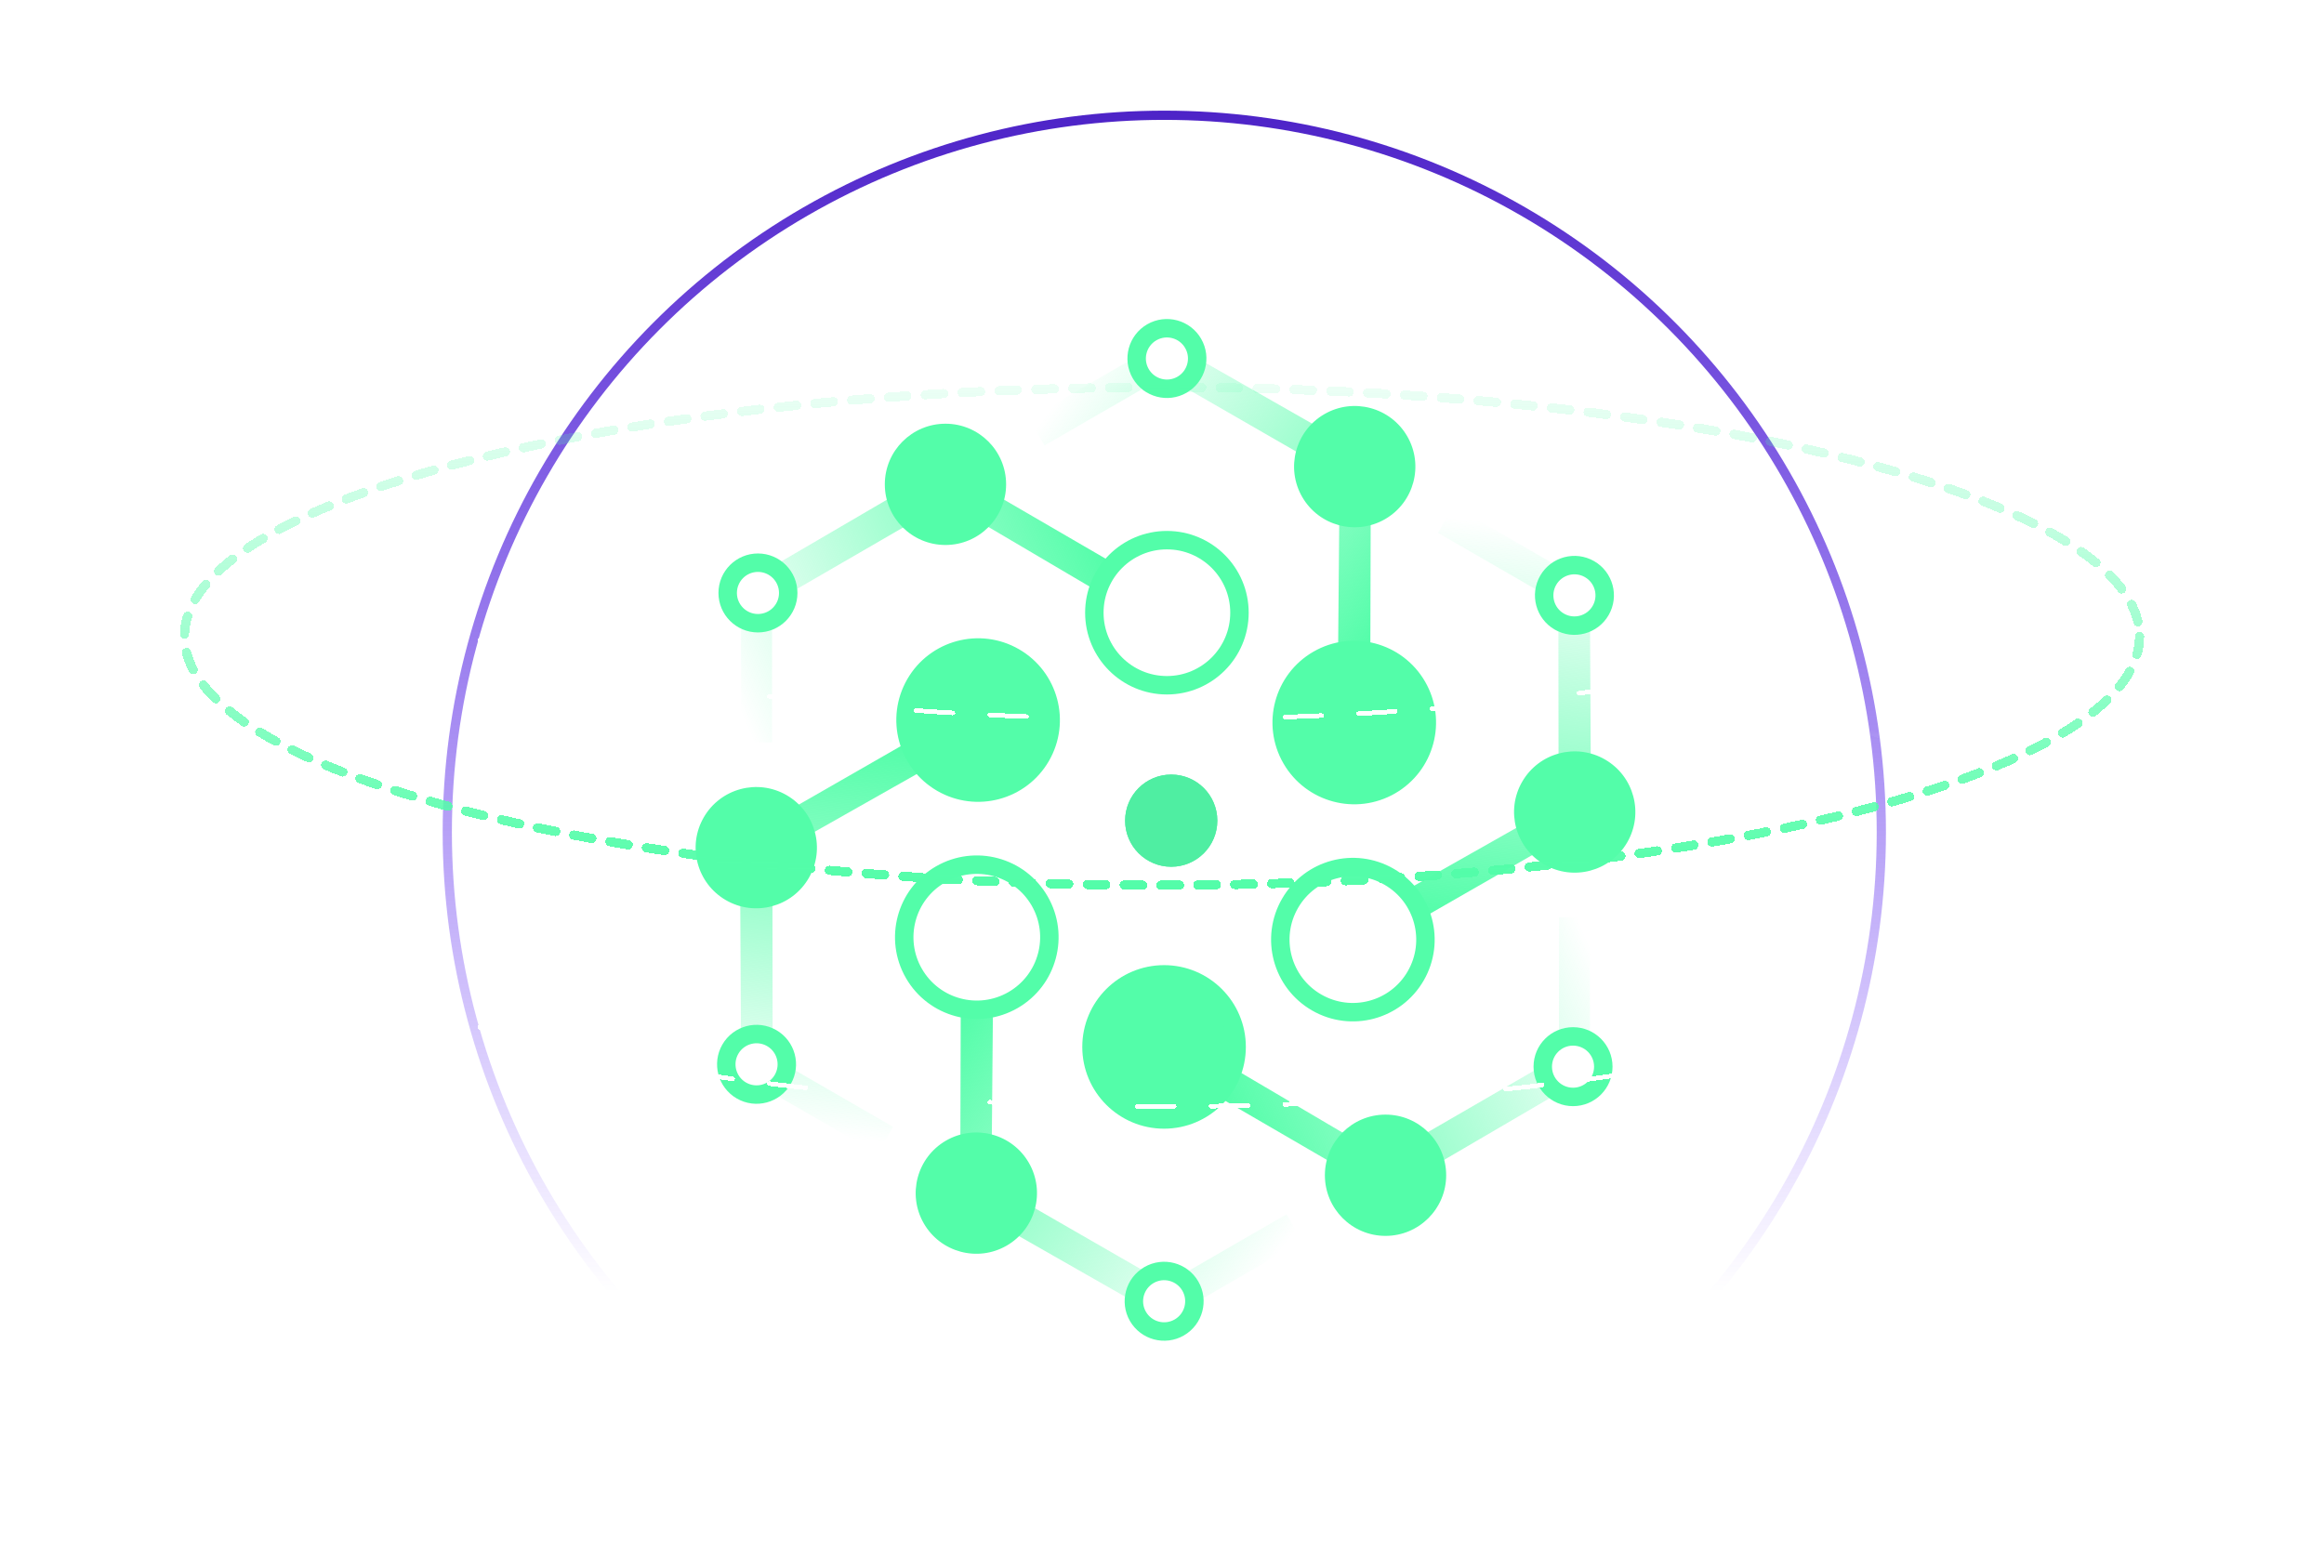 <svg width="126" height="85" viewBox="0 0 126 85" fill="none" xmlns="http://www.w3.org/2000/svg">
<path d="M40.176 40.254V34.061H41.858V40.254H40.176Z" fill="url(#paint0_linear_1729_5008)"/>
<path d="M48.204 27.027L42.316 30.468L43.234 31.921L49.045 28.556L48.204 27.027Z" fill="url(#paint1_linear_1729_5008)"/>
<path d="M59.137 31.844L53.556 28.556L54.32 27.027L59.978 30.315L59.137 31.844Z" fill="url(#paint2_linear_1729_5008)"/>
<circle cx="63.266" cy="33.224" r="3.934" stroke="#53FDA9"/>
<circle cx="51.26" cy="26.264" r="3.288" fill="#53FDA9"/>
<circle cx="41.094" cy="32.153" r="1.641" stroke="#53FDA9"/>
<path d="M86.203 49.738V55.931H84.521V49.738H86.203Z" fill="url(#paint3_linear_1729_5008)"/>
<path d="M78.175 62.965L84.062 59.524L83.145 58.072L77.334 61.436L78.175 62.965Z" fill="url(#paint4_linear_1729_5008)"/>
<path d="M67.242 58.148L72.823 61.436L72.059 62.965L66.401 59.677L67.242 58.148Z" fill="url(#paint5_linear_1729_5008)"/>
<circle cx="63.112" cy="56.769" r="3.934" transform="rotate(-180 63.112 56.769)" fill="#53FDA9" stroke="#53FDA9"/>
<circle cx="75.119" cy="63.728" r="3.288" transform="rotate(-180 75.119 63.728)" fill="#53FDA9"/>
<circle cx="85.285" cy="57.84" r="1.641" transform="rotate(-180 85.285 57.84)" stroke="#53FDA9"/>
<path d="M78.803 27.437L84.166 30.534L83.325 31.991L77.962 28.894L78.803 27.437Z" fill="url(#paint6_linear_1729_5008)"/>
<path d="M86.244 41.003L86.208 34.184L84.491 34.253L84.499 40.967L86.244 41.003Z" fill="url(#paint7_linear_1729_5008)"/>
<path d="M76.606 48.063L82.244 44.873L83.186 46.3L77.51 49.556L76.606 48.063Z" fill="url(#paint8_linear_1729_5008)"/>
<circle cx="73.349" cy="50.951" r="3.934" transform="rotate(120 73.349 50.951)" stroke="#53FDA9"/>
<circle cx="85.376" cy="44.032" r="3.288" transform="rotate(120 85.376 44.032)" fill="#53FDA9"/>
<circle cx="85.361" cy="32.284" r="1.641" transform="rotate(120 85.361 32.284)" stroke="#53FDA9"/>
<path d="M47.576 62.559L42.213 59.462L43.054 58.006L48.417 61.102L47.576 62.559Z" fill="url(#paint9_linear_1729_5008)"/>
<path d="M40.135 48.993L40.171 55.812L41.888 55.743L41.88 49.029L40.135 48.993Z" fill="url(#paint10_linear_1729_5008)"/>
<path d="M49.773 41.933L44.135 45.123L43.193 43.696L48.869 40.44L49.773 41.933Z" fill="url(#paint11_linear_1729_5008)"/>
<circle cx="53.03" cy="39.045" r="3.934" transform="rotate(-60 53.03 39.045)" fill="#53FDA9" stroke="#53FDA9"/>
<circle cx="41.003" cy="45.965" r="3.288" transform="rotate(-60 41.003 45.965)" fill="#53FDA9"/>
<circle cx="41.018" cy="57.712" r="1.641" transform="rotate(-60 41.018 57.712)" stroke="#53FDA9"/>
<path d="M70.595 67.301L65.232 70.397L64.391 68.941L69.754 65.844L70.595 67.301Z" fill="url(#paint12_linear_1729_5008)"/>
<path d="M55.127 66.962L61.05 70.34L61.849 68.819L56.031 65.469L55.127 66.962Z" fill="url(#paint13_linear_1729_5008)"/>
<path d="M53.831 55.085L53.775 61.562L52.069 61.665L52.087 55.121L53.831 55.085Z" fill="url(#paint14_linear_1729_5008)"/>
<circle cx="52.959" cy="50.821" r="3.934" transform="rotate(-120 52.959 50.821)" stroke="#53FDA9"/>
<circle cx="52.934" cy="64.697" r="3.288" transform="rotate(-120 52.934 64.697)" fill="#53FDA9"/>
<circle cx="63.116" cy="70.56" r="1.641" transform="rotate(-120 63.116 70.56)" stroke="#53FDA9"/>
<path d="M55.788 22.699L61.151 19.603L61.992 21.059L56.629 24.156L55.788 22.699Z" fill="url(#paint15_linear_1729_5008)"/>
<path d="M71.256 23.038L65.333 19.66L64.534 21.181L70.352 24.531L71.256 23.038Z" fill="url(#paint16_linear_1729_5008)"/>
<path d="M72.551 34.915L72.608 28.438L74.314 28.335L74.296 34.879L72.551 34.915Z" fill="url(#paint17_linear_1729_5008)"/>
<circle cx="73.424" cy="39.179" r="3.934" transform="rotate(60 73.424 39.179)" fill="#53FDA9" stroke="#53FDA9"/>
<circle cx="73.449" cy="25.303" r="3.288" transform="rotate(60 73.449 25.303)" fill="#53FDA9"/>
<circle cx="63.267" cy="19.44" r="1.641" transform="rotate(60 63.267 19.44)" stroke="#53FDA9"/>
<g filter="url(#filter0_d_1729_5008)">
<circle cx="63.5" cy="44.5" r="2.5" fill="#4FEEA2"/>
<circle cx="63.5" cy="44.5" r="2.2" stroke="#4FEEA2" stroke-width="0.6"/>
</g>
<circle cx="63.125" cy="45.125" r="38.875" stroke="url(#paint18_linear_1729_5008)" stroke-width="0.5"/>
<g filter="url(#filter1_d_1729_5008)">
<ellipse cx="63" cy="34.5" rx="53" ry="13.5" stroke="url(#paint19_linear_1729_5008)" stroke-width="0.5" stroke-linecap="round" stroke-dasharray="1 1" shape-rendering="crispEdges"/>
</g>
<g filter="url(#filter2_d_1729_5008)">
<ellipse cx="63" cy="26.5" rx="49" ry="12.5" stroke="url(#paint20_linear_1729_5008)" stroke-width="0.25" stroke-linecap="round" stroke-linejoin="round" stroke-dasharray="2 2" shape-rendering="crispEdges"/>
</g>
<g filter="url(#filter3_d_1729_5008)">
<ellipse cx="63" cy="47.5" rx="49" ry="12.5" stroke="url(#paint21_linear_1729_5008)" stroke-width="0.25" stroke-linecap="round" stroke-linejoin="round" stroke-dasharray="2 2" shape-rendering="crispEdges"/>
</g>
<defs>
<filter id="filter0_d_1729_5008" x="58" y="39" width="11" height="11" filterUnits="userSpaceOnUse" color-interpolation-filters="sRGB">
<feFlood flood-opacity="0" result="BackgroundImageFix"/>
<feColorMatrix in="SourceAlpha" type="matrix" values="0 0 0 0 0 0 0 0 0 0 0 0 0 0 0 0 0 0 127 0" result="hardAlpha"/>
<feOffset/>
<feGaussianBlur stdDeviation="1.5"/>
<feComposite in2="hardAlpha" operator="out"/>
<feColorMatrix type="matrix" values="0 0 0 0 0.325 0 0 0 0 0.992 0 0 0 0 0.663 0 0 0 1 0"/>
<feBlend mode="normal" in2="BackgroundImageFix" result="effect1_dropShadow_1729_5008"/>
<feBlend mode="normal" in="SourceGraphic" in2="effect1_dropShadow_1729_5008" result="shape"/>
</filter>
<filter id="filter1_d_1729_5008" x="4.75" y="15.75" width="116.5" height="37.5" filterUnits="userSpaceOnUse" color-interpolation-filters="sRGB">
<feFlood flood-opacity="0" result="BackgroundImageFix"/>
<feColorMatrix in="SourceAlpha" type="matrix" values="0 0 0 0 0 0 0 0 0 0 0 0 0 0 0 0 0 0 127 0" result="hardAlpha"/>
<feOffset/>
<feGaussianBlur stdDeviation="2.5"/>
<feComposite in2="hardAlpha" operator="out"/>
<feColorMatrix type="matrix" values="0 0 0 0 0 0 0 0 0 1 0 0 0 0 0.7 0 0 0 1 0"/>
<feBlend mode="normal" in2="BackgroundImageFix" result="effect1_dropShadow_1729_5008"/>
<feBlend mode="normal" in="SourceGraphic" in2="effect1_dropShadow_1729_5008" result="shape"/>
</filter>
<filter id="filter2_d_1729_5008" x="0.875" y="0.875" width="124.25" height="51.25" filterUnits="userSpaceOnUse" color-interpolation-filters="sRGB">
<feFlood flood-opacity="0" result="BackgroundImageFix"/>
<feColorMatrix in="SourceAlpha" type="matrix" values="0 0 0 0 0 0 0 0 0 0 0 0 0 0 0 0 0 0 127 0" result="hardAlpha"/>
<feOffset/>
<feGaussianBlur stdDeviation="6.5"/>
<feComposite in2="hardAlpha" operator="out"/>
<feColorMatrix type="matrix" values="0 0 0 0 0 0 0 0 0 1 0 0 0 0 0.7 0 0 0 0.25 0"/>
<feBlend mode="normal" in2="BackgroundImageFix" result="effect1_dropShadow_1729_5008"/>
<feBlend mode="normal" in="SourceGraphic" in2="effect1_dropShadow_1729_5008" result="shape"/>
</filter>
<filter id="filter3_d_1729_5008" x="0.875" y="21.875" width="124.25" height="51.25" filterUnits="userSpaceOnUse" color-interpolation-filters="sRGB">
<feFlood flood-opacity="0" result="BackgroundImageFix"/>
<feColorMatrix in="SourceAlpha" type="matrix" values="0 0 0 0 0 0 0 0 0 0 0 0 0 0 0 0 0 0 127 0" result="hardAlpha"/>
<feOffset/>
<feGaussianBlur stdDeviation="6.5"/>
<feComposite in2="hardAlpha" operator="out"/>
<feColorMatrix type="matrix" values="0 0 0 0 0 0 0 0 0 1 0 0 0 0 0.7 0 0 0 0.25 0"/>
<feBlend mode="normal" in2="BackgroundImageFix" result="effect1_dropShadow_1729_5008"/>
<feBlend mode="normal" in="SourceGraphic" in2="effect1_dropShadow_1729_5008" result="shape"/>
</filter>
<linearGradient id="paint0_linear_1729_5008" x1="60.929" y1="32.082" x2="41.059" y2="40.667" gradientUnits="userSpaceOnUse">
<stop stop-color="#53FDA9"/>
<stop offset="1" stop-color="#53FDA9" stop-opacity="0"/>
</linearGradient>
<linearGradient id="paint1_linear_1729_5008" x1="60.929" y1="32.082" x2="41.059" y2="40.667" gradientUnits="userSpaceOnUse">
<stop stop-color="#53FDA9"/>
<stop offset="1" stop-color="#53FDA9" stop-opacity="0"/>
</linearGradient>
<linearGradient id="paint2_linear_1729_5008" x1="60.929" y1="32.082" x2="41.059" y2="40.667" gradientUnits="userSpaceOnUse">
<stop stop-color="#53FDA9"/>
<stop offset="1" stop-color="#53FDA9" stop-opacity="0"/>
</linearGradient>
<linearGradient id="paint3_linear_1729_5008" x1="65.45" y1="57.91" x2="85.32" y2="49.325" gradientUnits="userSpaceOnUse">
<stop stop-color="#53FDA9"/>
<stop offset="1" stop-color="#53FDA9" stop-opacity="0"/>
</linearGradient>
<linearGradient id="paint4_linear_1729_5008" x1="65.45" y1="57.91" x2="85.32" y2="49.325" gradientUnits="userSpaceOnUse">
<stop stop-color="#53FDA9"/>
<stop offset="1" stop-color="#53FDA9" stop-opacity="0"/>
</linearGradient>
<linearGradient id="paint5_linear_1729_5008" x1="65.45" y1="57.91" x2="85.32" y2="49.325" gradientUnits="userSpaceOnUse">
<stop stop-color="#53FDA9"/>
<stop offset="1" stop-color="#53FDA9" stop-opacity="0"/>
</linearGradient>
<linearGradient id="paint6_linear_1729_5008" x1="75.504" y1="49.496" x2="78.004" y2="27.996" gradientUnits="userSpaceOnUse">
<stop stop-color="#53FDA9"/>
<stop offset="1" stop-color="#53FDA9" stop-opacity="0"/>
</linearGradient>
<linearGradient id="paint7_linear_1729_5008" x1="75.504" y1="49.496" x2="78.004" y2="27.996" gradientUnits="userSpaceOnUse">
<stop stop-color="#53FDA9"/>
<stop offset="1" stop-color="#53FDA9" stop-opacity="0"/>
</linearGradient>
<linearGradient id="paint8_linear_1729_5008" x1="75.504" y1="49.496" x2="78.004" y2="27.996" gradientUnits="userSpaceOnUse">
<stop stop-color="#53FDA9"/>
<stop offset="1" stop-color="#53FDA9" stop-opacity="0"/>
</linearGradient>
<linearGradient id="paint9_linear_1729_5008" x1="50.875" y1="40.5" x2="48.375" y2="62" gradientUnits="userSpaceOnUse">
<stop stop-color="#53FDA9"/>
<stop offset="1" stop-color="#53FDA9" stop-opacity="0"/>
</linearGradient>
<linearGradient id="paint10_linear_1729_5008" x1="50.875" y1="40.5" x2="48.375" y2="62" gradientUnits="userSpaceOnUse">
<stop stop-color="#53FDA9"/>
<stop offset="1" stop-color="#53FDA9" stop-opacity="0"/>
</linearGradient>
<linearGradient id="paint11_linear_1729_5008" x1="50.875" y1="40.5" x2="48.375" y2="62" gradientUnits="userSpaceOnUse">
<stop stop-color="#53FDA9"/>
<stop offset="1" stop-color="#53FDA9" stop-opacity="0"/>
</linearGradient>
<linearGradient id="paint12_linear_1729_5008" x1="53.142" y1="53.414" x2="70.511" y2="66.329" gradientUnits="userSpaceOnUse">
<stop stop-color="#53FDA9"/>
<stop offset="1" stop-color="#53FDA9" stop-opacity="0"/>
</linearGradient>
<linearGradient id="paint13_linear_1729_5008" x1="53.142" y1="53.414" x2="70.511" y2="66.329" gradientUnits="userSpaceOnUse">
<stop stop-color="#53FDA9"/>
<stop offset="1" stop-color="#53FDA9" stop-opacity="0"/>
</linearGradient>
<linearGradient id="paint14_linear_1729_5008" x1="53.142" y1="53.414" x2="70.511" y2="66.329" gradientUnits="userSpaceOnUse">
<stop stop-color="#53FDA9"/>
<stop offset="1" stop-color="#53FDA9" stop-opacity="0"/>
</linearGradient>
<linearGradient id="paint15_linear_1729_5008" x1="73.241" y1="36.586" x2="55.872" y2="23.671" gradientUnits="userSpaceOnUse">
<stop stop-color="#53FDA9"/>
<stop offset="1" stop-color="#53FDA9" stop-opacity="0"/>
</linearGradient>
<linearGradient id="paint16_linear_1729_5008" x1="73.241" y1="36.586" x2="55.872" y2="23.671" gradientUnits="userSpaceOnUse">
<stop stop-color="#53FDA9"/>
<stop offset="1" stop-color="#53FDA9" stop-opacity="0"/>
</linearGradient>
<linearGradient id="paint17_linear_1729_5008" x1="73.241" y1="36.586" x2="55.872" y2="23.671" gradientUnits="userSpaceOnUse">
<stop stop-color="#53FDA9"/>
<stop offset="1" stop-color="#53FDA9" stop-opacity="0"/>
</linearGradient>
<linearGradient id="paint18_linear_1729_5008" x1="63.125" y1="6" x2="63.125" y2="76.424" gradientUnits="userSpaceOnUse">
<stop stop-color="#4D23C7"/>
<stop offset="0.91" stop-color="#4100FF" stop-opacity="0"/>
</linearGradient>
<linearGradient id="paint19_linear_1729_5008" x1="63" y1="11.325" x2="63" y2="48" gradientUnits="userSpaceOnUse">
<stop offset="0.17" stop-color="#53FDA9" stop-opacity="0"/>
<stop offset="1" stop-color="#53FDA9"/>
</linearGradient>
<linearGradient id="paint20_linear_1729_5008" x1="63" y1="14" x2="63" y2="39" gradientUnits="userSpaceOnUse">
<stop offset="0.17" stop-color="white" stop-opacity="0"/>
<stop offset="0.878" stop-color="white"/>
</linearGradient>
<linearGradient id="paint21_linear_1729_5008" x1="63" y1="35" x2="63" y2="60" gradientUnits="userSpaceOnUse">
<stop offset="0.17" stop-color="white" stop-opacity="0"/>
<stop offset="0.878" stop-color="white"/>
</linearGradient>
</defs>
</svg>
